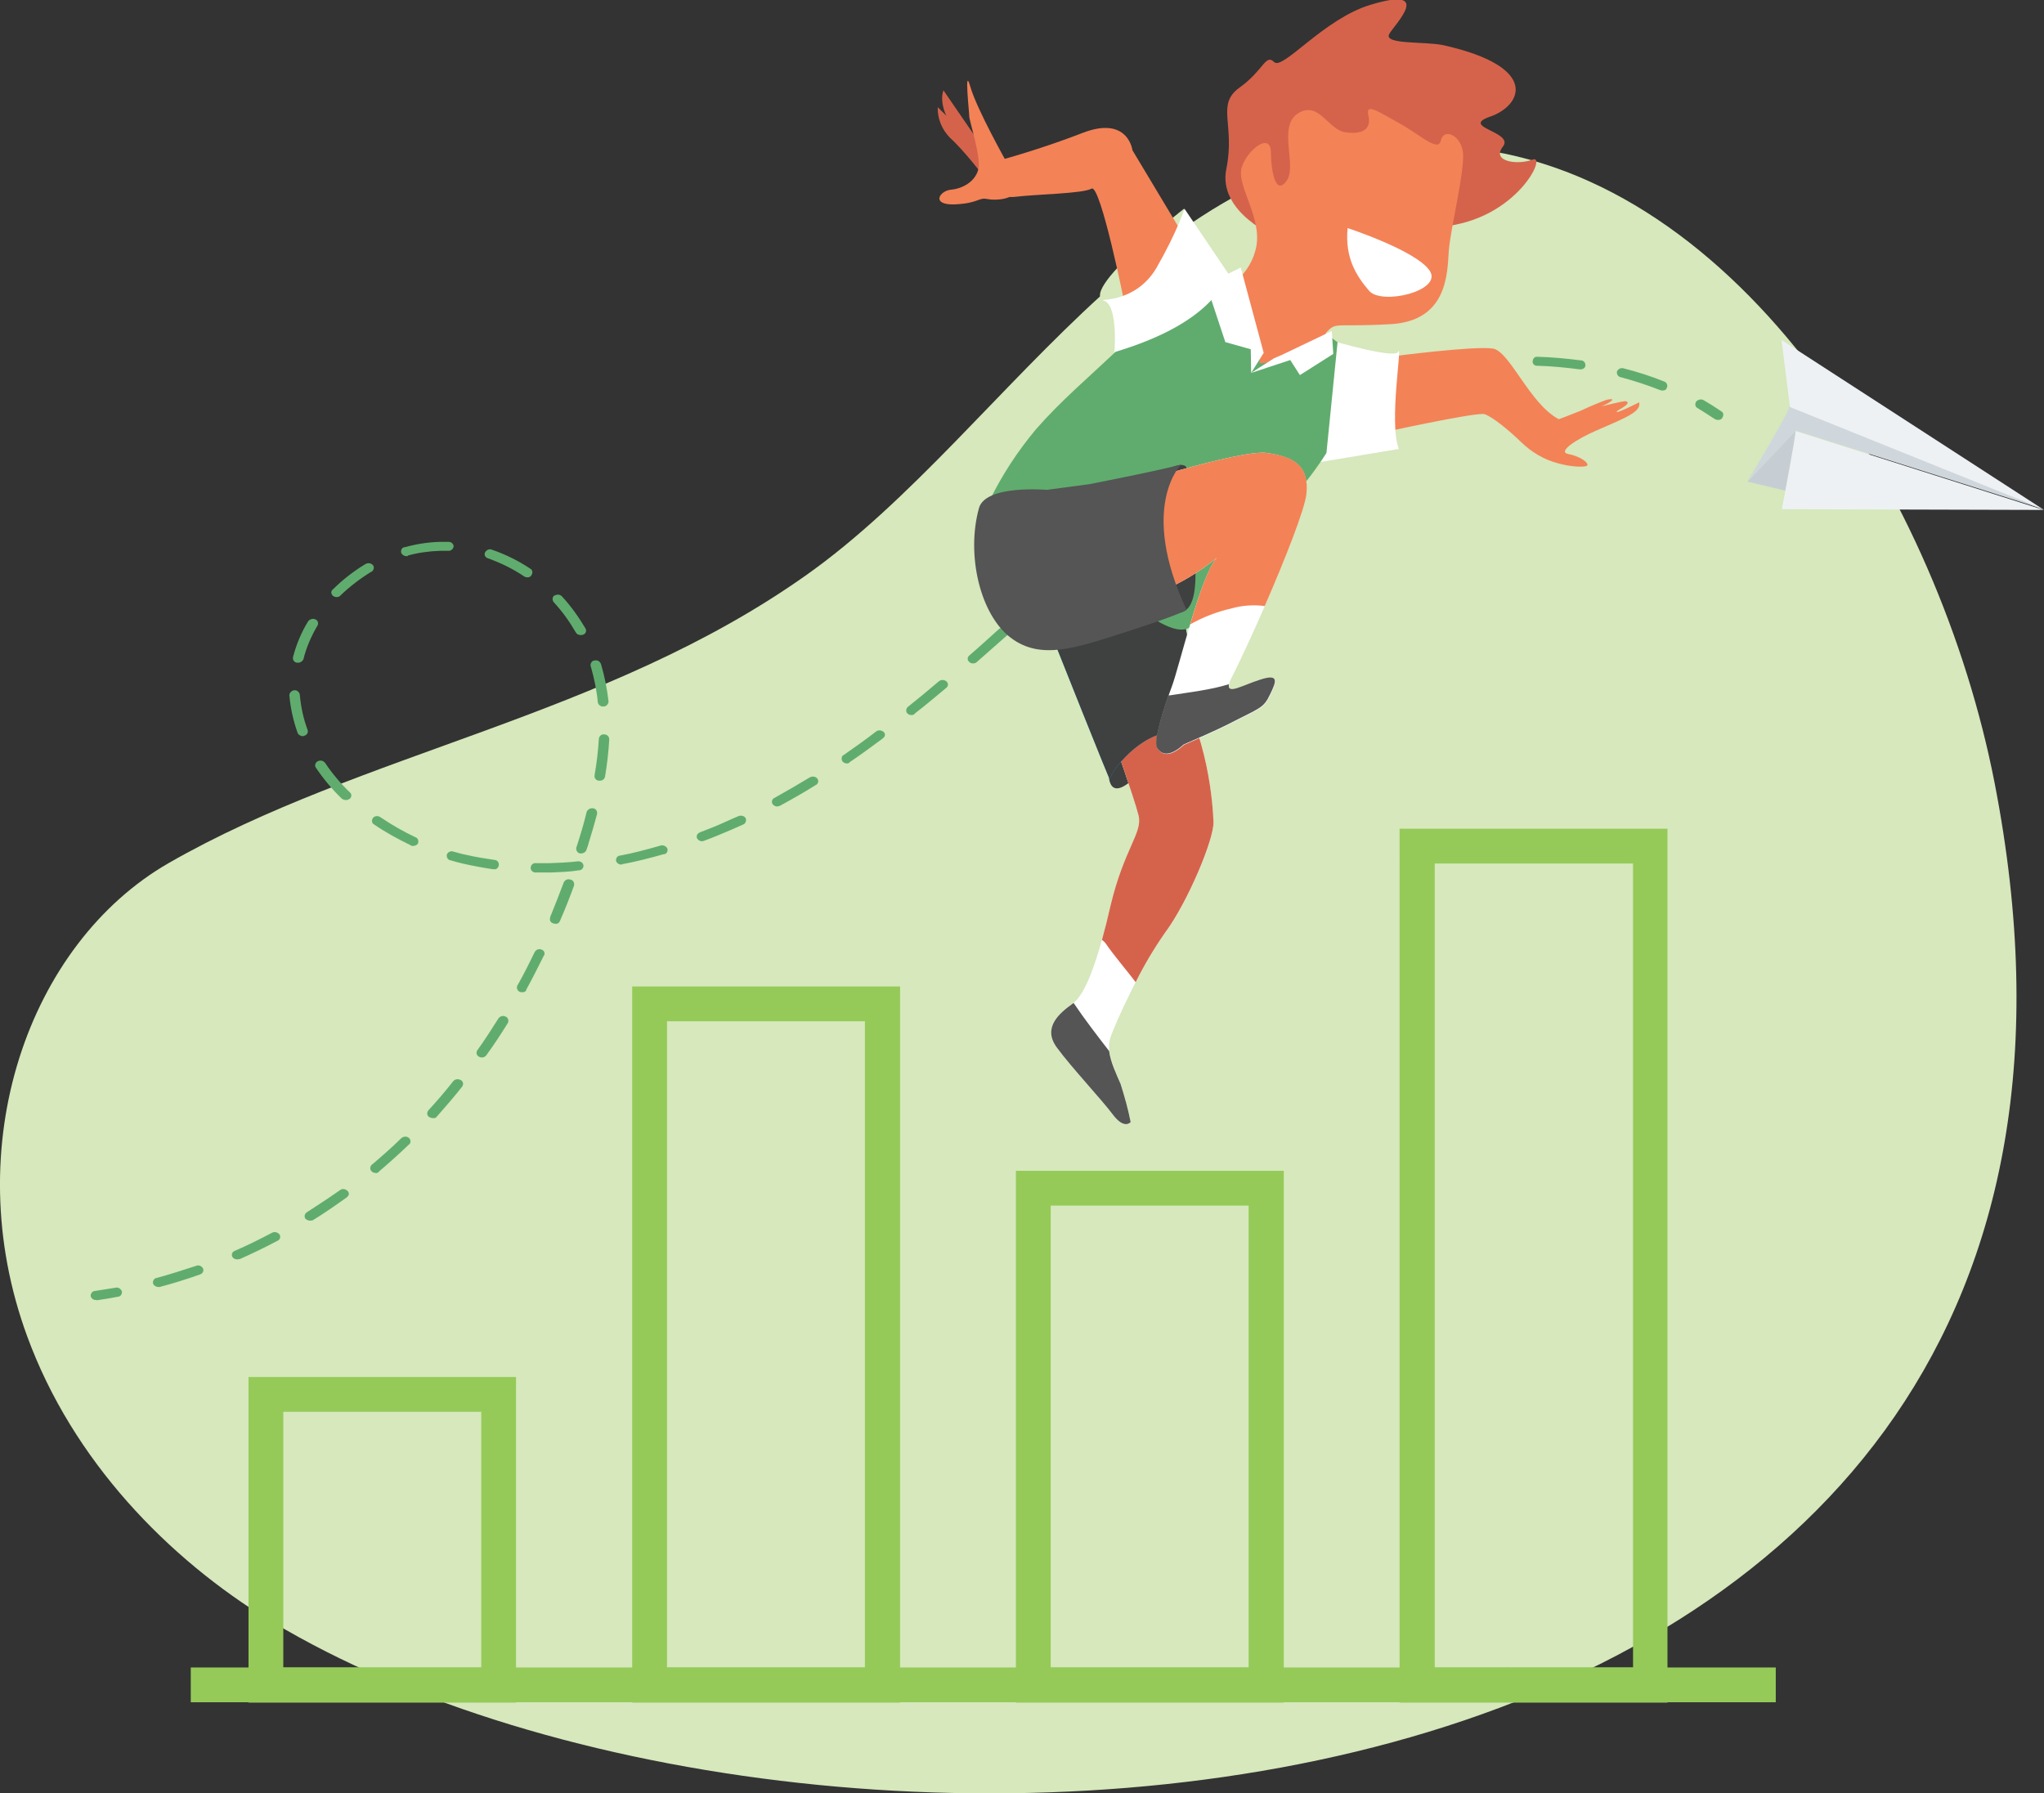 <?xml version="1.0" encoding="UTF-8"?> <!-- Generator: Adobe Illustrator 24.2.0, SVG Export Plug-In . SVG Version: 6.00 Build 0) --> <svg xmlns="http://www.w3.org/2000/svg" xmlns:xlink="http://www.w3.org/1999/xlink" version="1.1" id="Layer_1" x="0px" y="0px" viewBox="0 0 570 500" style="enable-background:new 0 0 570 500;" xml:space="preserve"><rect x="0" y="0" width="570" height="500" fill="#333333" stroke="none"/> <style type="text/css"> .st0{fill:#D6E8BC;} .st1{fill:#95CA59;} .st2{fill:#EEF1F4;} .st3{fill:#CFD7DD;} .st4{fill:#C6CED4;} .st5{fill:#60AC6E;} .st6{fill:#3F4040;} .st7{fill:#FFFFFF;} .st8{fill:#D5634B;} .st9{fill:#24AEE4;} .st10{fill:#F48257;} .st11{fill:#545554;} </style> <g> <path class="st0" d="M47,240.7c54-31,121.7-40.6,177.8-80.3C282.7,119.5,325.4,32.5,409,41.2c76.4,7.9,131.8,98.1,147.2,177 C615,519.5,235.5,544.1,79.7,454.5l-4.3-2.5c-28.6-17.4-55.1-44.7-67.8-79.3C-12,319.4,8.1,263.1,47,240.7z"></path> <path class="st1" d="M143.9,474.8H69.3V384h74.6V474.8z M79,465h55.2v-71.3H79V465z"></path> <path class="st1" d="M251,474.8h-74.7V275.1H251V474.8z M186,465h55.2V284.8H186V465z"></path> <path class="st1" d="M358,474.8h-74.7V326.5H358V474.8z M293,465h55.2V336.2H293V465z"></path> <path class="st1" d="M465,474.8h-74.7V231.1H465V474.8z M400.1,465h55.3V240.8h-55.3V465z"></path> <rect x="421.5" y="465" class="st1" width="73.7" height="9.7"></rect> <rect x="53.2" y="465" class="st1" width="368.2" height="9.7"></rect> <polygon class="st2" points="496.8,94.8 499.3,114.6 570,142.2 "></polygon> <path class="st3" d="M498.9,113.4c0.3,1.2-11.6,20.8-11.6,20.8l13.5-14.1l68.8,21.8L498.9,113.4z"></path> <polygon class="st4" points="516.5,141.3 487.3,134.3 500.7,120.2 532.5,140.8 "></polygon> <path class="st2" d="M500.7,120.2c0.3,0.3-3.8,21.8-3.8,21.8l73,0.2L500.7,120.2z"></path> <path class="st5" d="M26.8,362.5c-0.7,0.1-1.3-0.4-1.5-1c-0.1-0.7,0.4-1.4,1.1-1.5c0,0,0.1,0,0.1,0c1.9-0.3,3.8-0.6,5.7-0.9 c0.8-0.2,1.5,0.3,1.8,1c0.1,0.7-0.3,1.4-1,1.5c0,0-0.1,0-0.1,0c-1.9,0.4-3.9,0.7-5.9,1L26.8,362.5z"></path> <path class="st5" d="M44.2,358.9c-0.6,0-1.2-0.3-1.5-0.9c-0.2-0.7,0.2-1.4,0.8-1.6c0,0,0.1,0,0.1,0c3.7-1,7.4-2.2,11.1-3.4 c0.7-0.3,1.5,0,1.9,0.7c0.3,0.6,0,1.3-0.6,1.6c-0.1,0-0.1,0-0.2,0.1c-3.7,1.3-7.5,2.5-11.3,3.5C44.4,358.9,44.3,358.9,44.2,358.9z M66.2,351.2c-0.5,0-1.1-0.2-1.4-0.7c-0.3-0.6-0.1-1.3,0.5-1.6c0.1,0,0.1-0.1,0.2-0.1c3.5-1.5,6.9-3.2,10.3-5 c0.7-0.4,1.6-0.2,2.1,0.4c0.4,0.5,0.3,1.3-0.3,1.7c-0.1,0-0.1,0.1-0.2,0.1c-3.4,1.8-6.9,3.5-10.5,5.1 C66.6,351.1,66.4,351.2,66.2,351.2z M86.5,340.4c-0.5,0-0.9-0.2-1.3-0.5c-0.4-0.5-0.3-1.3,0.2-1.7c0,0,0.1-0.1,0.1-0.1 c3.1-2,6.3-4.1,9.3-6.2c0.6-0.5,1.5-0.4,2.1,0.2c0.5,0.4,0.5,1.2,0,1.6c-0.1,0.1-0.1,0.1-0.2,0.2c-3.1,2.2-6.2,4.4-9.5,6.4 C87.1,340.3,86.8,340.4,86.5,340.4z M104.8,327.1c-0.4,0-0.8-0.1-1.1-0.4c-0.5-0.4-0.6-1.1-0.2-1.7c0-0.1,0.1-0.1,0.2-0.2 c2.8-2.4,5.6-4.8,8.2-7.4c0.6-0.5,1.5-0.6,2.1-0.1c0.5,0.4,0.6,1.1,0.3,1.6c0,0.1-0.1,0.1-0.2,0.2c-2.7,2.6-5.5,5.1-8.3,7.5 C105.5,327,105.1,327.2,104.8,327.1L104.8,327.1z M120.7,311.8c-0.3,0-0.7-0.1-1-0.3c-0.6-0.3-0.7-1.1-0.4-1.6 c0-0.1,0.1-0.1,0.1-0.2c2.4-2.6,4.8-5.4,7-8.2c0.5-0.6,1.4-0.7,2.1-0.3c0.6,0.3,0.8,1,0.5,1.6c0,0.1-0.1,0.1-0.1,0.2 c-2.3,2.9-4.7,5.7-7.1,8.4C121.6,311.7,121.2,311.9,120.7,311.8L120.7,311.8z M134.4,294.9c-0.3,0-0.6-0.1-0.8-0.2 c-0.6-0.3-0.9-1-0.6-1.6c0-0.1,0.1-0.1,0.1-0.2c2.1-2.9,4-5.9,5.9-8.9c0.4-0.6,1.3-0.9,2-0.5c0.6,0.2,0.9,0.9,0.7,1.6 c0,0.1-0.1,0.1-0.1,0.2c-1.9,3.1-3.9,6.1-6,9C135.3,294.7,134.8,294.9,134.4,294.9z M145.7,276.7c-0.2,0-0.5,0-0.7-0.1 c-0.6-0.2-1-0.9-0.8-1.6c0-0.1,0-0.1,0.1-0.2c1.7-3,3.3-6.2,4.8-9.3c0.4-0.7,1.2-1,1.9-0.7c0.7,0.2,1,0.9,0.8,1.5 c0,0,0,0.1-0.1,0.1c-1.6,3.2-3.2,6.4-4.9,9.5C146.7,276.5,146.2,276.7,145.7,276.7z M154.9,257.6c-0.2,0-0.4,0-0.6-0.1 c-0.7-0.2-1.1-0.8-0.9-1.5c0-0.1,0-0.1,0-0.2c1.3-3.2,2.6-6.5,3.8-9.7c0.3-0.7,1.1-1.1,1.9-0.8c0.7,0.1,1.1,0.8,1,1.5 c0,0,0,0.1,0,0.1c-1.2,3.3-2.5,6.6-3.9,9.8C156,257.3,155.5,257.7,154.9,257.6z M153.7,243.3c-1.4,0-2.8,0-4.2,0 c-0.7,0.1-1.4-0.4-1.5-1.1c-0.1-0.7,0.4-1.4,1.1-1.5c0.1,0,0.2,0,0.3,0c1.4,0,2.7,0,4.1,0c2.5-0.1,5.1-0.2,7.6-0.5 c0.8-0.1,1.5,0.4,1.6,1.1c0.1,0.7-0.5,1.4-1.2,1.4c0,0-0.1,0-0.1,0C159,243.1,156.3,243.2,153.7,243.3L153.7,243.3z M137.8,242.4 h-0.3c-2.7-0.4-5.4-0.9-8.1-1.5c-1.3-0.3-2.5-0.6-3.8-1c-0.7-0.1-1.1-0.8-1-1.5c0,0,0-0.1,0-0.1c0.3-0.7,1.1-1.1,1.9-0.8 c1.2,0.3,2.4,0.7,3.6,0.9c2.5,0.6,5.2,1,7.8,1.4c0.7,0,1.3,0.7,1.2,1.4c0,0,0,0,0,0.1C139,242,138.4,242.5,137.8,242.4L137.8,242.4 z M173.3,241.1c-0.7,0-1.3-0.4-1.5-1c-0.1-0.7,0.3-1.4,1-1.5c0,0,0.1,0,0.1,0c3.7-0.7,7.5-1.7,11.3-2.8c0.7-0.2,1.5,0.1,1.9,0.8 c0.2,0.7-0.1,1.4-0.8,1.6c-0.1,0-0.1,0-0.2,0c-3.9,1.1-7.8,2.1-11.6,2.8L173.3,241.1z M162.2,238c-0.1,0-0.3,0-0.4,0 c-0.7-0.1-1.2-0.8-1.1-1.5c0,0,0-0.1,0-0.1c0.3-0.8,0.5-1.6,0.8-2.5c0.8-2.5,1.5-5,2.1-7.5c0.3-0.7,1-1.1,1.8-1 c0.7,0.1,1.2,0.7,1.1,1.5c0,0,0,0.1,0,0.1c-0.7,2.6-1.4,5.1-2.2,7.6c-0.2,0.8-0.5,1.7-0.8,2.5C163.3,237.6,162.8,237.9,162.2,238 L162.2,238z M195.8,234.6c-0.6,0-1.1-0.3-1.4-0.8c-0.3-0.6,0-1.3,0.6-1.6c0.1,0,0.1,0,0.2-0.1c2.4-0.9,4.9-1.9,7.3-3 c1.1-0.5,2.2-1,3.4-1.5c0.7-0.3,1.6-0.1,2,0.5c0.3,0.6,0.1,1.3-0.4,1.7c-0.1,0-0.1,0.1-0.2,0.1l-3.4,1.5c-2.4,1-4.9,2.1-7.4,3 C196.2,234.5,196,234.6,195.8,234.6L195.8,234.6z M115.2,235.9c-0.3,0-0.5,0-0.7-0.2c-3.5-1.7-7-3.6-10.2-5.8 c-0.6-0.3-0.7-1.1-0.4-1.6c0-0.1,0.1-0.1,0.1-0.2c0.5-0.6,1.4-0.7,2.1-0.2c3.1,2.1,6.4,4,9.8,5.6c0.6,0.2,0.9,0.9,0.7,1.6 c0,0.1-0.1,0.1-0.1,0.2C116.2,235.7,115.7,235.9,115.2,235.9L115.2,235.9z M216.8,224.9c-0.5,0-1-0.2-1.3-0.6 c-0.4-0.5-0.3-1.3,0.3-1.7c0.1,0,0.1-0.1,0.2-0.1c3.2-1.8,6.5-3.7,9.8-5.7c0.7-0.4,1.6-0.3,2.1,0.3c0.4,0.5,0.4,1.2-0.2,1.7 c-0.1,0-0.1,0.1-0.2,0.1c-3.3,2.1-6.7,4-10,5.8C217.3,224.8,217.1,224.8,216.8,224.9L216.8,224.9z M96.5,223.1 c-0.4,0-0.8-0.1-1.2-0.4c-2.7-2.6-5.1-5.5-7.2-8.6c-0.4-0.5-0.2-1.3,0.3-1.7c0.1,0,0.1-0.1,0.2-0.1c0.7-0.4,1.6-0.2,2.1,0.5 c2,3,4.3,5.7,6.9,8.2c0.5,0.4,0.5,1.2,0,1.7c0,0.1-0.1,0.1-0.2,0.1C97.2,223,96.8,223.1,96.5,223.1L96.5,223.1z M167.3,217.7H167 c-0.7,0-1.3-0.7-1.2-1.4c0,0,0,0,0-0.1c0.6-3.4,1-6.8,1.2-10.2c0.1-0.8,0.8-1.3,1.5-1.2c0.8,0,1.4,0.6,1.4,1.4 c-0.2,3.5-0.6,7-1.2,10.5C168.5,217.3,168,217.7,167.3,217.7L167.3,217.7z M236.2,212.9c-0.5,0-0.9-0.2-1.2-0.5 c-0.4-0.5-0.4-1.2,0-1.7c0.1-0.1,0.1-0.1,0.2-0.1c3-2.1,6-4.2,9.1-6.6c0.6-0.5,1.5-0.4,2.1,0.1c0.5,0.4,0.5,1.2,0,1.6 c-0.1,0.1-0.1,0.1-0.2,0.2c-3.1,2.3-6.2,4.6-9.2,6.6C236.8,212.8,236.5,212.9,236.2,212.9L236.2,212.9z M84.5,205.3 c-0.6,0-1.2-0.3-1.5-0.9c-1.2-3.4-2-6.9-2.3-10.5c0-0.7,0.6-1.3,1.3-1.4c0,0,0,0,0.1,0l0,0c0.7-0.1,1.4,0.5,1.5,1.2 c0.3,3.4,1,6.7,2.2,9.9c0.2,0.8-0.3,1.5-1.1,1.6C84.7,205.3,84.6,205.3,84.5,205.3L84.5,205.3z M254.2,199.4 c-0.4,0-0.8-0.1-1.1-0.4c-0.5-0.4-0.5-1.2-0.1-1.7c0.1-0.1,0.1-0.1,0.2-0.2c2.9-2.3,5.8-4.7,8.6-7.1c0.6-0.5,1.5-0.5,2.1,0 c0.5,0.4,0.6,1.1,0.2,1.6c-0.1,0.1-0.1,0.1-0.2,0.2c-2.9,2.4-5.7,4.8-8.7,7.1C254.9,199.3,254.6,199.4,254.2,199.4L254.2,199.4z M168.2,197c-0.7,0.1-1.4-0.5-1.5-1.2c-0.3-3.3-1-6.6-1.9-9.8c0,0-0.1-0.2-0.1-0.3c-0.1-0.7,0.3-1.4,1-1.5c0,0,0.1,0,0.1,0 c0.8-0.2,1.5,0.2,1.8,1c1,3.4,1.7,6.9,2.1,10.4c0,0.7-0.6,1.4-1.3,1.4c0,0,0,0,0,0H168.2z M271.3,185c-0.4,0-0.7-0.1-1-0.4 c-0.5-0.4-0.6-1.1-0.2-1.6c0.1-0.1,0.1-0.1,0.2-0.2c2.8-2.4,5.5-4.9,8.3-7.4c0.6-0.5,1.5-0.5,2.1,0c0.5,0.4,0.6,1.1,0.2,1.7 c0,0.1-0.1,0.1-0.2,0.2c-2.8,2.5-5.6,4.9-8.4,7.4C272.1,184.9,271.7,185,271.3,185L271.3,185z M83.2,184.8c-0.1,0-0.2,0-0.4,0 c-0.7-0.1-1.2-0.7-1.1-1.4c0,0,0-0.1,0-0.1c0.9-3.5,2.3-6.9,4.2-10c0.4-0.6,1.3-0.9,2-0.6c0.6,0.2,1,0.9,0.7,1.6 c0,0.1,0,0.1-0.1,0.2c-1.7,2.9-3.1,6.1-3.9,9.4C84.3,184.4,83.8,184.8,83.2,184.8L83.2,184.8z M162,177.1c-0.6,0-1.1-0.2-1.4-0.7 c-1.8-3.1-3.8-5.9-6.2-8.5c-0.4-0.5-0.4-1.2,0-1.7c0.1-0.1,0.1-0.1,0.2-0.1c0.7-0.4,1.5-0.4,2.1,0.2c2.5,2.7,4.7,5.8,6.6,9 c0.3,0.6,0.1,1.3-0.5,1.6c-0.1,0-0.1,0.1-0.2,0.1C162.5,177,162.3,177.1,162,177.1L162,177.1z M288,170.3c-0.4,0-0.7-0.1-1-0.4 c-0.5-0.4-0.6-1.1-0.2-1.7c0-0.1,0.1-0.1,0.2-0.2c2.8-2.5,5.5-4.9,8.3-7.4c0.6-0.5,1.5-0.5,2.1,0c0.5,0.4,0.6,1.1,0.2,1.7 c0,0.1-0.1,0.1-0.2,0.2c-2.8,2.5-5.5,4.9-8.3,7.4C288.8,170.1,288.4,170.3,288,170.3L288,170.3z M93.9,166.5c-0.4,0-0.7-0.1-1-0.3 c-0.5-0.4-0.7-1.1-0.3-1.6c0-0.1,0.1-0.1,0.2-0.2c2.7-2.7,5.8-5.1,9.1-7.1c0.7-0.4,1.6-0.3,2.1,0.3c0.4,0.5,0.3,1.2-0.2,1.7 c-0.1,0.1-0.1,0.1-0.2,0.1c-3.1,1.9-6,4.1-8.6,6.6C94.7,166.4,94.3,166.5,93.9,166.5L93.9,166.5z M147.1,161c-0.3,0-0.7-0.1-1-0.3 c-3.1-2.1-6.4-3.7-10-5c-0.7-0.2-1.1-0.8-0.9-1.5c0-0.1,0-0.1,0.1-0.2c0.4-0.7,1.2-1,1.9-0.7c3.8,1.3,7.4,3.1,10.7,5.3 c0.6,0.3,0.7,1.1,0.4,1.6c0,0.1-0.1,0.1-0.1,0.2C148,160.8,147.6,161,147.1,161L147.1,161z M304.8,155.6c-0.4,0-0.8-0.1-1.1-0.4 c-0.5-0.4-0.6-1.1-0.2-1.7c0-0.1,0.1-0.1,0.2-0.2c2.8-2.4,5.7-4.8,8.6-7.2c0.6-0.5,1.5-0.5,2.1,0.1c0.5,0.4,0.5,1.2,0.1,1.6 c-0.1,0.1-0.1,0.1-0.2,0.2c-2.9,2.3-5.7,4.7-8.6,7.1C305.5,155.4,305.1,155.6,304.8,155.6L304.8,155.6z M113.4,155.1 c-0.6,0-1.2-0.3-1.5-0.9c-0.2-0.7,0.1-1.4,0.8-1.6c0.1,0,0.1,0,0.2,0c3.2-0.9,6.5-1.4,9.8-1.5c0.8,0,1.6,0,2.4,0 c0.8,0,1.4,0.6,1.4,1.3c-0.1,0.7-0.8,1.3-1.5,1.2c-0.7,0-1.5,0-2.2,0c-3.1,0.1-6.1,0.5-9,1.3C113.7,155.1,113.6,155.1,113.4,155.1 L113.4,155.1z M322.2,141.5c-0.4,0-0.8-0.1-1.2-0.4c-0.5-0.4-0.5-1.2,0-1.7c0.1-0.1,0.1-0.1,0.2-0.2c3.1-2.3,6.1-4.6,9.1-6.7 c0.6-0.4,1.5-0.4,2.1,0.2c0.5,0.5,0.4,1.2,0,1.7c-0.1,0.1-0.1,0.1-0.2,0.1c-3,2.1-6,4.3-9,6.6C322.8,141.3,322.5,141.5,322.2,141.5 L322.2,141.5z M340.7,128.5c-0.5,0-0.9-0.2-1.2-0.5c-0.4-0.5-0.4-1.2,0.1-1.7c0.1-0.1,0.1-0.1,0.2-0.1c3.3-2.1,6.6-4.1,9.8-5.9 c0.7-0.4,1.6-0.2,2.1,0.4c0.4,0.5,0.3,1.3-0.3,1.7c-0.1,0-0.1,0.1-0.2,0.1c-3.2,1.8-6.5,3.8-9.7,5.9 C341.3,128.4,341,128.5,340.7,128.5z M360.6,117.2c-0.5,0-1-0.2-1.3-0.7c-0.4-0.5-0.2-1.3,0.4-1.6c0.1,0,0.1-0.1,0.2-0.1 c3.5-1.7,7.1-3.3,10.7-4.8c0.7-0.3,1.6,0,2,0.6c0.3,0.6,0.1,1.3-0.5,1.6c-0.1,0-0.1,0.1-0.2,0.1c-3.5,1.4-7,3-10.5,4.7 C361.1,117.1,360.9,117.2,360.6,117.2L360.6,117.2z M463.7,108.9c-0.2,0-0.5,0-0.7-0.1c-3.6-1.4-7.2-2.6-11-3.6 c-0.7-0.1-1.2-0.8-1.1-1.5c0,0,0-0.1,0-0.1c0.3-0.7,1.1-1.1,1.8-0.9c3.9,1,7.7,2.2,11.4,3.7c0.6,0.2,1,0.9,0.8,1.6 c0,0.1,0,0.1-0.1,0.1C464.7,108.7,464.2,108.9,463.7,108.9z M382.2,108.5c-0.6,0-1.2-0.3-1.4-0.8c-0.2-0.6,0.1-1.4,0.7-1.6 c0.1,0,0.1,0,0.2-0.1c3.8-1.2,7.6-2.2,11.5-3.1c0.8-0.2,1.5,0.2,1.8,0.9c0.2,0.7-0.2,1.4-0.9,1.5c0,0-0.1,0-0.1,0 c-3.8,0.9-7.6,1.9-11.2,3.1C382.5,108.4,382.4,108.5,382.2,108.5L382.2,108.5z M440.8,103h-0.3c-3.9-0.5-7.8-0.9-11.7-1 c-0.7,0.1-1.4-0.4-1.4-1.1s0.4-1.4,1.1-1.4c0.1,0,0.3,0,0.4,0c4,0.1,8,0.5,12,1c0.7,0,1.3,0.7,1.2,1.4c0,0,0,0,0,0.1 C442.1,102.5,441.5,103,440.8,103z M405.2,103.2c-0.7,0.1-1.3-0.4-1.5-1c-0.1-0.7,0.4-1.4,1.1-1.5c0,0,0.1,0,0.1,0 c4-0.6,8-1,12-1.2c0.7-0.2,1.4,0.3,1.5,1c0.2,0.7-0.3,1.4-1,1.5c-0.1,0-0.2,0-0.3,0c-3.9,0.2-7.8,0.6-11.7,1.2L405.2,103.2z"></path> <path class="st5" d="M479.1,117.1c-0.3,0-0.7-0.1-1-0.3c-1.5-1-3.1-2-4.7-3c-0.6-0.3-0.8-1-0.5-1.6c0-0.1,0.1-0.1,0.1-0.2 c0.5-0.6,1.4-0.8,2.1-0.4c1.7,1,3.3,2,4.9,3.1c0.6,0.3,0.7,1,0.4,1.6c0,0.1-0.1,0.1-0.1,0.2C480,117,479.6,117.1,479.1,117.1z"></path> <path class="st6" d="M309.5,210.9c0,0-2.6,14.1,5.9,6.9c8.5-7.2,21.2-16.6,20.1-18.8C334.3,196.9,320.8,191.6,309.5,210.9z"></path> <path class="st7" d="M310.4,205.9c0,0,5.9,16.7,7.1,21.5c1.2,4.8-4,9.2-7.8,25.1c-3.7,15.9-7,24.8-10.6,27.4 c-3.6,2.6-8.5,6.6-4.4,12.2s12.5,14.5,15.7,18.8c3.2,4.2,4.9,2,4.9,2c-0.7-3.6-1.7-7.1-2.8-10.6c-1.4-3.6-4.2-8.7-2.9-12.8 c1.3-4,9.1-21.1,15.3-29.3c6.2-8.3,13.7-26.1,13.5-30.9c-0.2-4.8-1.3-24.1-11.5-40.6C316.6,172.3,308.5,201.2,310.4,205.9z"></path> <path class="st8" d="M326.8,188.7c-10.2-16.4-18.3,12.5-16.4,17.2c0,0,5.9,16.7,7.1,21.5c1.2,4.8-4,9.2-7.8,25.1 c-0.8,3.5-1.6,6.7-2.4,9.6c0.3,0.2,0.6,0.5,0.9,0.8c2.6,3.8,5.7,7.3,8.5,11c2.4-4.8,5.1-9.4,8.2-13.8c6.2-8.3,13.7-26.1,13.5-30.9 C338.2,224.5,337.1,205.1,326.8,188.7z"></path> <path class="st9" d="M294,178.9c0,0,16.1,40.5,15.5,38.4c-0.3-0.9,6.5-11.4,16.1-13.1c7.3-1.3,6.9-4.3,8.7-2.8s-4.6-31.3-4.6-31.3 S306.8,166.5,294,178.9z"></path> <path class="st6" d="M294,178.9c0,0,16.1,40.5,15.5,38.4c-0.3-0.9,6.5-11.4,16.1-13.1c7.3-1.3,6.9-4.3,8.7-2.8s-4.6-31.3-4.6-31.3 S306.8,166.5,294,178.9z"></path> <path class="st8" d="M356.2,66.2c0,0-16.8-6.8-14.2-19.2c2.5-12.4-3-17.8,3.7-22.6s7.2-9.5,9.6-7.1c2.4,2.4,13.7-11.9,26.7-15.9 c18.2-5.6,6.8,5.5,5.4,8.1c-1.6,3,10,2,15.1,3.1c27.2,6.1,21.8,16.9,13.1,19.9s6.8,4.2,3.5,8.4s4.2,5.2,8.3,3.6 c4.2-1.6-4.4,16.8-25.3,18.7C381.2,65.2,358.4,71.5,356.2,66.2z"></path> <path class="st10" d="M340.9,80.8c4.7-2.2,8.1-6.4,9.3-11.4c2.1-8.5-5.6-17.7-3.9-22.8s8.1-9.8,8.1-4.1c0.1,5.7,1.4,12.1,4.4,7.9 s-2.6-15.2,3.2-18.8c5.8-3.6,8.3,4.6,13.2,5.3s7.3-1,6.4-4.7c-0.9-3.7,2.8-1,8.5,2.1s11,8.3,11.7,4.9s5.2-1.8,6.1,2.8 s-3.5,21.9-3.9,28.2s-0.5,19.3-16.2,20.2c-15.8,0.9-15.1-0.8-18,2.4c-1.2,1.3-0.8,22.9-22.2,13.8C338.7,102.7,336,89.3,340.9,80.8z "></path> <path class="st8" d="M273.4,40.2l-10.3-15c0,0-2.2,4.8,4.2,12.3s7,8.9,7,8.9L273.4,40.2z"></path> <path class="st8" d="M275,43.2l-13.5-13.3c-0.1,3.2,1.2,6.3,3.5,8.6c3.8,3.4,9.6,11,9.6,11L275,43.2z"></path> <path class="st10" d="M388.1,99.4c0,0,22.9-3,28.2-2.2c4.7,0.7,10.3,15.5,18.4,19.7c0,0,2.5-0.9,6.2-2.4c2.3-1.1,4.7-2.1,7.1-3 c3.7-0.8,0,1.3-1.2,1.7c-0.9,0.4,6.2-1.6,6.7-1.3c1.6,0.7-2.2,2.3-2.6,2.8c-0.9,1.1,6.2-2.5,6.2-2.5c0.6,2.6-3.5,4.2-11.8,7.8 c-5.6,2.4-11.1,6-8,6.6c3.1,0.6,5.3,2.1,5.4,3s-4.9,0.6-8.2-0.4c-3.9-1-7.4-3.1-10.3-5.9c-3.7-3.6-8.1-7.1-10.2-7.8 c-2.1-0.7-29.8,5.4-29.8,5.4L388.1,99.4z"></path> <path class="st0" d="M330.2,58.2c0,0-33.2,25.7-20.6,26C322.3,84.5,332.2,69.1,330.2,58.2z"></path> <path class="st10" d="M329.3,64.4l-13.5-22.5c0,0-1.2-9.8-14-4.8c-8.3,3.2-16.7,5.9-25.2,8.2c0,0-0.5,10.4,6.3,9.6 c6.9-0.8,19-0.9,21.5-2.3c2.5-1.4,9.3,32.5,9.3,32.5S330.3,79.9,329.3,64.4z"></path> <path class="st7" d="M310.7,99.4c0,0,1.4-14.5-3-15.6c-2.2-0.5,8.8,1.1,14.8-9.1c5.9-10.3,7.8-16.5,7.8-16.5l12.5,18.5 C342.7,76.7,338.6,96.9,310.7,99.4z"></path> <path class="st7" d="M371.4,95c0,0,17.6,5.2,18.5,3.1c1.3-2.9-2.7,19.9,0.2,27.1l-24.1,4L371.4,95z"></path> <path class="st5" d="M369.5,93.6c-2.3,4.1-18.8,9-18.3,7.4c1-3-9-17.5-6.8-22.1c0.4-0.9-1.6-2.3-1.6-2.3 c-1.6,1.9-4.7,13.4-31.7,21.5l0,0c-7.5,7.1-15.4,13.8-22.2,21.6c-5.1,6.1-9.5,12.8-13,20c4.9-2.1,12.1-2.1,22.2,0 c14.1,2.9,14.8,27.2,22.7,32.3c7.9,5.1,12.3,5.1,13.8-2.3c1.5-7.3,3.9-14.2,15.3-21.7c11.4-7.5,20-21.7,20-21.7l3.1-30.9 C373,95.6,370,92.8,369.5,93.6z"></path> <path class="st10" d="M280.8,45.4c0,0-8.4-14.9-10.2-21.2c-1.8-6.3-0.3,7.1-0.3,8.3c0,1.2,3.4,11.4,2.5,14.8 c-0.9,3.4-4.4,5.3-7.6,5.6c-3.2,0.3-5.7,4.3,1,4.1c6.7-0.3,6.6-2,9.1-1.5s7.6,0.1,8.5-2.8C284.6,49.7,280.8,45.4,280.8,45.4z"></path> <path class="st7" d="M375.8,63.6c0,0,19.2,6.3,22.9,11.9s-13.4,9.7-16.9,5.6C378.3,77,375,72,375.8,63.6z"></path> <path class="st6" d="M322.3,132.7c0,0,9.2-6.1,8.8-1c-0.4,5.6,2.4,21.2,2.3,26c0,4.8,0.3,14.1-5.9,13.1 C321.4,169.8,322.3,132.7,322.3,132.7z"></path> <path class="st7" d="M364.2,137.9c1-8.2-3.6-10.5-11-11.6c-7.4-1-42.4,10.2-42.4,10.2c-8.5,1.6-24.6,35.1-4.6,33 c12.2-1.4,23.7-6.2,33.2-14c-4.5,4.6-10.6,30.6-12.6,35.9s-5.3,15.4-4,17.3c1.7,2.6,4.4,1.7,7.4-1c3.7-1.6,9.1-4,12.1-5.5 c9.3-4.8,10.1-4.5,12-8.5c1.7-3.5,2.5-5.8-2.7-4.2c-5.5,1.8-10.1,4.8-8.6,0.4C350.9,174.3,363.5,144.5,364.2,137.9z"></path> <path class="st11" d="M351.5,189.5c-5.1,1.6-9.3,4.3-8.8,1.3c-5.1,1.6-11.4,2.3-16.4,3.1c-0.2,0-0.3,0-0.5,0 c-1.9,5.5-4.2,13-3.1,14.7c1.7,2.6,4.4,1.7,7.4-1c3.7-1.6,9.1-4,12.1-5.5c9.3-4.8,10.1-4.5,12-8.5 C355.9,190.1,356.8,187.8,351.5,189.5z"></path> <path class="st10" d="M353.2,126.3c-7.4-1-42.4,10.2-42.4,10.2c-8.5,1.6-24.6,35.1-4.6,33c12.2-1.4,23.7-6.2,33.2-14 c-2.4,2.4-5.1,10.6-7.5,18.6c3.6-2,7.4-3.5,11.4-4.4c3.1-0.9,6.3-1.1,9.4-0.7c5.8-13.3,11.1-26.9,11.6-31.1 C365.2,129.7,360.7,127.3,353.2,126.3z"></path> <path class="st11" d="M329.4,129.5c0,0-12,11.7,1.5,40.6c0,0-2.5,1.5-16.5,6c-14.1,4.5-24.1,8.2-32.6,1.7 c-8.5-6.5-12.4-23.1-8.8-36.1c1.8-6.6,18.9-5.1,18.9-5.1l12-1.6C303.9,135,325.3,130.8,329.4,129.5z"></path> <path class="st11" d="M309.3,293.1c-3.4-4.4-6.8-8.8-9.9-13.4l-0.3,0.2c-3.6,2.6-8.5,6.6-4.4,12.2s12.5,14.5,15.7,18.8 c3.2,4.2,4.9,2,4.9,2c-0.7-3.6-1.7-7.1-2.8-10.6C311.4,299.7,309.7,296.3,309.3,293.1z"></path> <polygon class="st7" points="348.9,104 352.4,98.4 346,74.6 336.4,79.4 341.7,95.4 348.8,97.4 "></polygon> <polygon class="st7" points="348.9,104 351.2,102.5 355.3,99.9 357.4,99 371.4,92.3 371.8,98.7 362.5,104.6 359.8,100.4 "></polygon> </g> </svg> 
